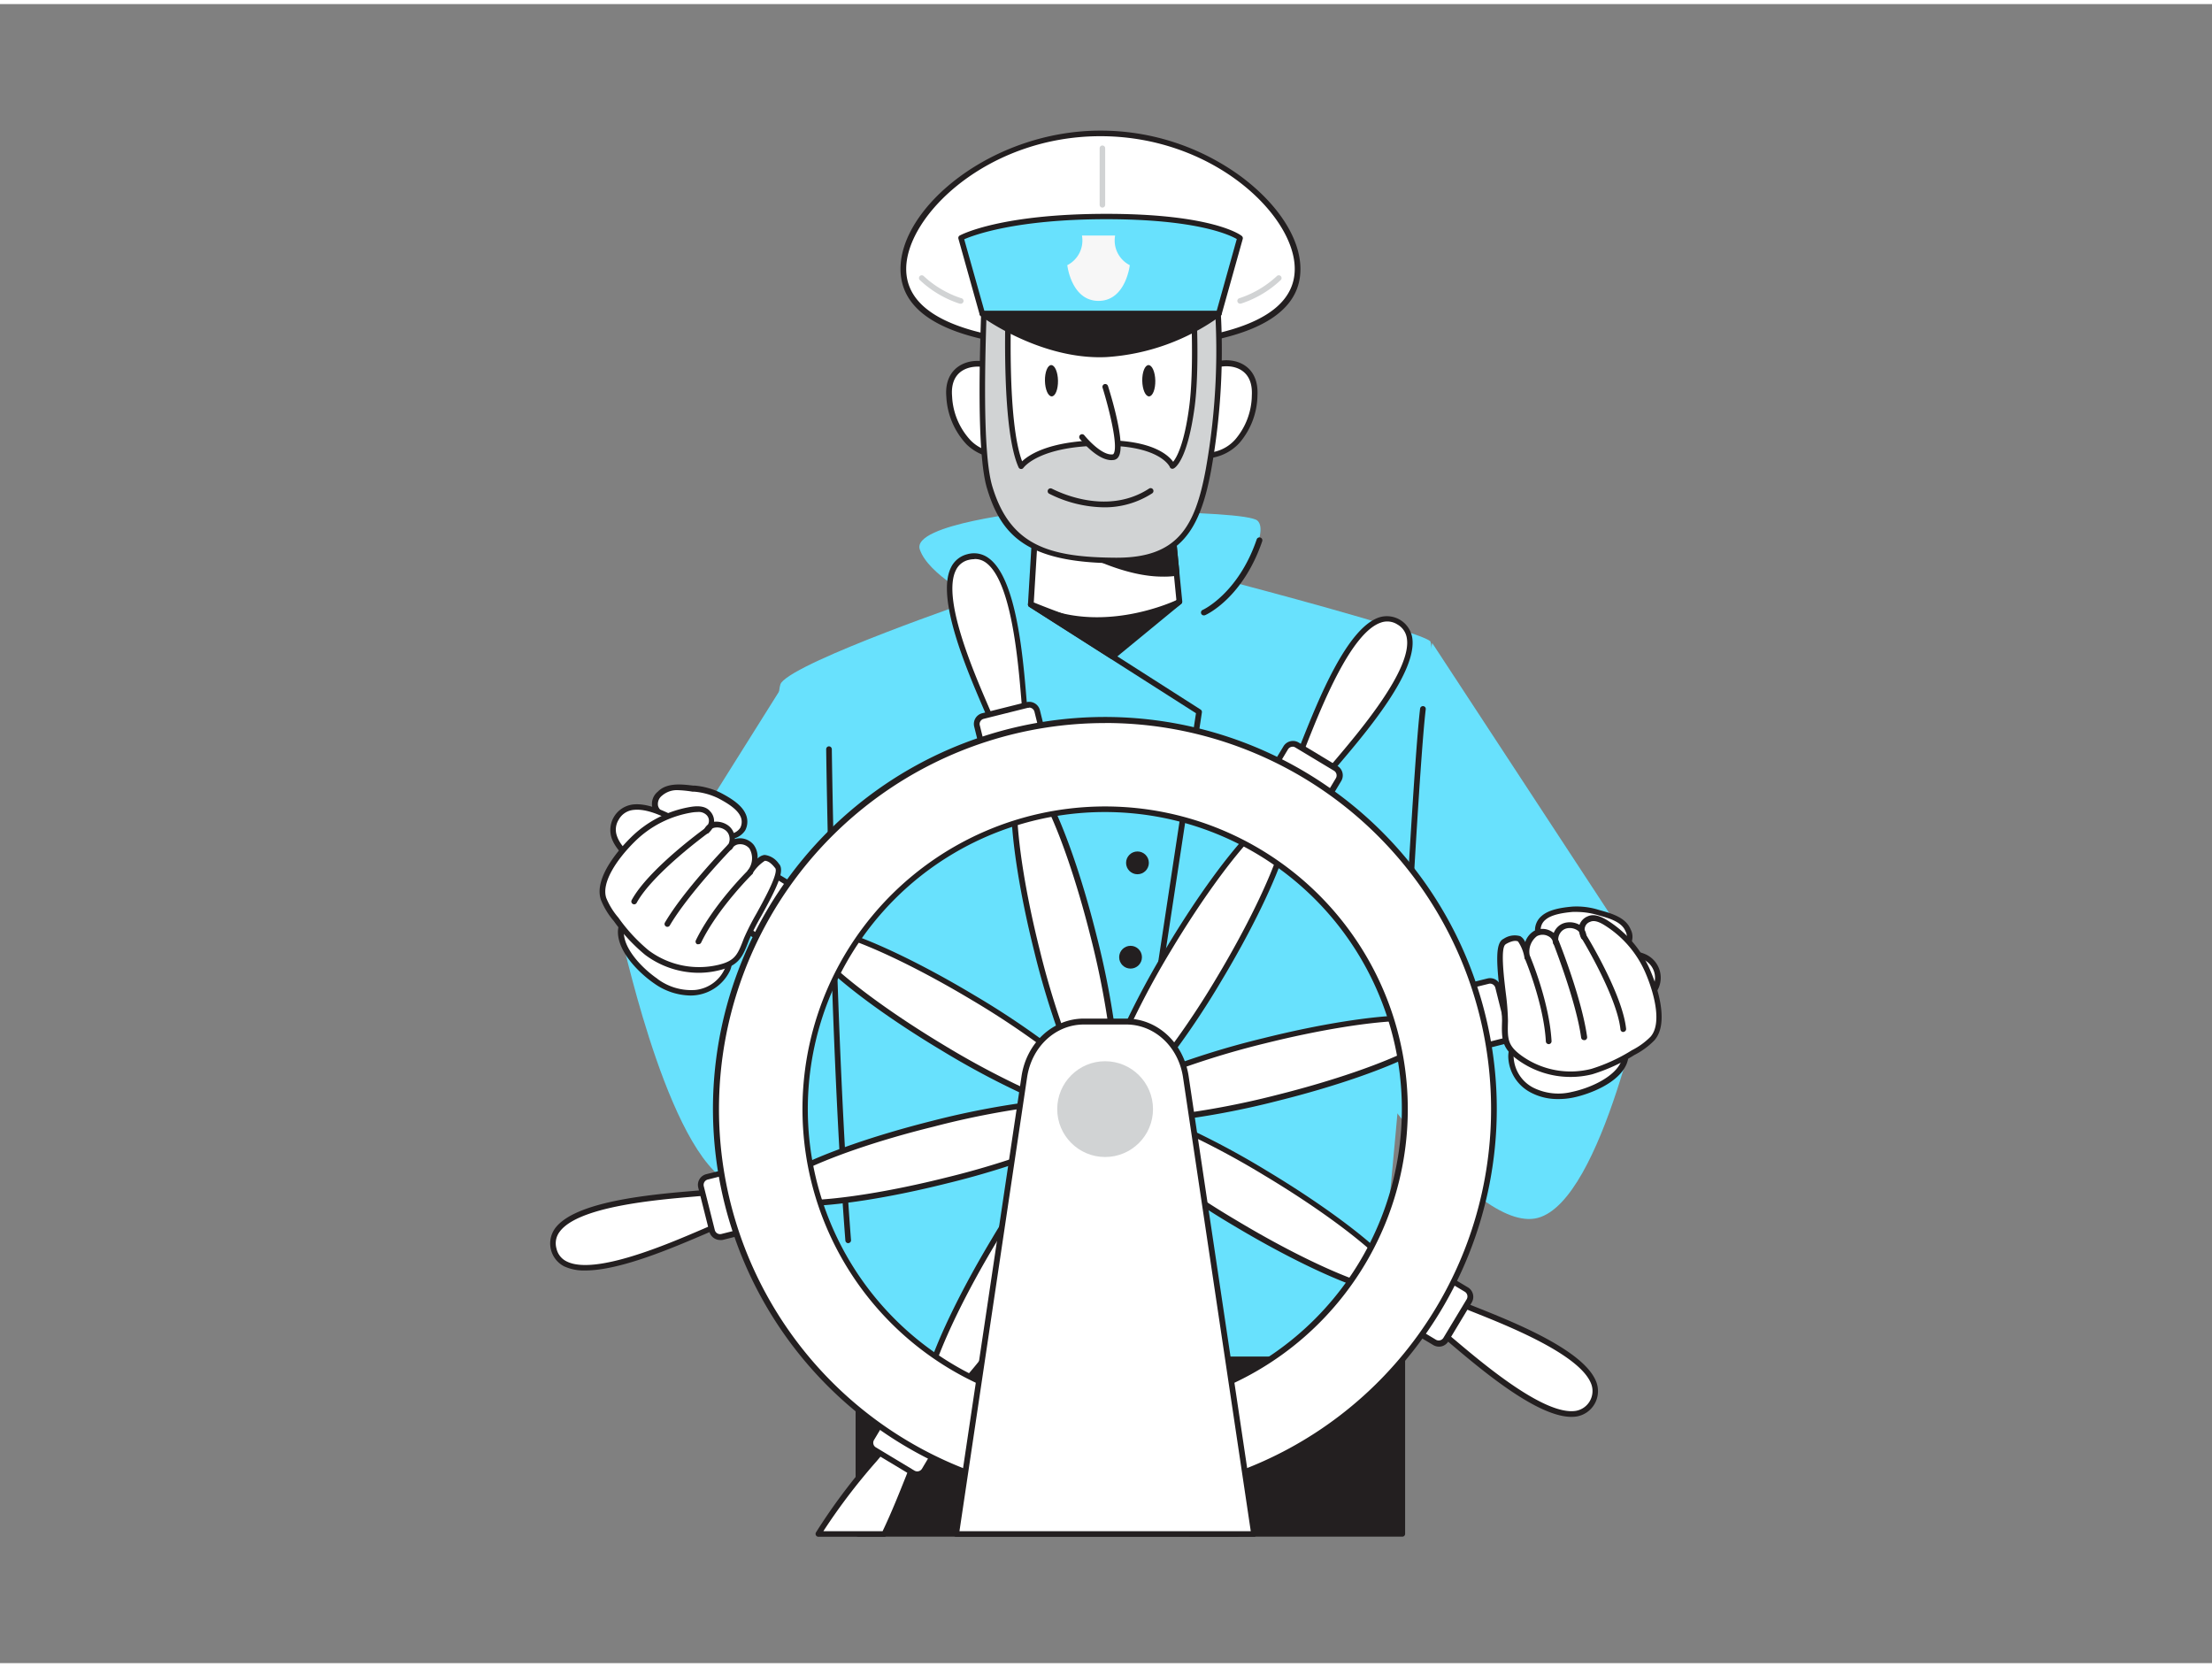 <svg xmlns="http://www.w3.org/2000/svg" viewBox="0 0 400 300" width="406" height="306" class="illustration styles_illustrationTablet__1DWOa"><rect x="0" y="0" width="400" height="300" fill="#808080" stroke="none"/><g id="_345_sailor_flatline" data-name="#345_sailor_flatline"><rect x="155.22" y="238.31" width="98.37" height="38.32" fill="#231f20"></rect><path d="M253.59,277.13H155.22a.51.51,0,0,1-.5-.5V238.31a.5.5,0,0,1,.5-.5h98.37a.5.5,0,0,1,.5.5v38.32A.5.5,0,0,1,253.59,277.13Zm-97.87-1h97.37V238.81H155.72Z" fill="#231f20"></path><path d="M298.09,175.19c-.45,1.11-8.2,41.13-20,44.3S243,187.55,243,187.55l16-72Z" fill="#68e1fd"></path><path d="M112.54,169.46c.45,1.11,9,41.07,20.77,44.23s20.08-21.24,20.08-21.24l-11.78-69.31Z" fill="#68e1fd"></path><path d="M118.61,176.68a10.79,10.79,0,0,0,7.09,2,7.07,7.07,0,0,0,5.84-4.16,4.82,4.82,0,0,0,.35-2,5.33,5.33,0,0,0-1.14-2.89c-2.68-3.59-11.88-8.65-16.13-5.81C108.91,167.67,114.87,174.12,118.61,176.68Z" fill="#fff"></path><path d="M124.81,179.28a11.62,11.62,0,0,1-6.49-2.17h0c-2.46-1.68-6.6-5.55-6.58-9.36a5.16,5.16,0,0,1,2.59-4.34c4.53-3,13.94,2.06,16.83,5.93a6,6,0,0,1,1.25,3.18,5.21,5.21,0,0,1-.39,2.23,7.91,7.91,0,0,1-7.21,4.53Zm-5.91-3a10.23,10.23,0,0,0,6.75,2,6.58,6.58,0,0,0,5.41-3.83,4.39,4.39,0,0,0,.32-1.81,4.91,4.91,0,0,0-1-2.61c-2.55-3.42-11.49-8.32-15.42-5.69a4.19,4.19,0,0,0-2.14,3.49C112.75,170.7,115.94,174.23,118.9,176.26Z" fill="#231f20"></path><path d="M125.53,141.87a13.06,13.06,0,0,1,4.48,1.24c1.44.75,3.51,1.94,4.24,3.44a2.86,2.86,0,0,1,0,2.64,3,3,0,0,1-2.29,1.34,8,8,0,0,1-2.71-.29c-2.17-.51-14.23-3.09-10-7.47C120.81,141.2,123.58,141.64,125.53,141.87Z" fill="#fff"></path><path d="M131.42,151.07a10.12,10.12,0,0,1-2.28-.33l-.26-.06c-6.73-1.55-10.3-3.32-10.92-5.42a2.85,2.85,0,0,1,1-2.85c1.62-1.67,4.36-1.33,6.37-1.09l.31,0a13.19,13.19,0,0,1,4.65,1.29c1.67.87,3.69,2.07,4.47,3.68a3.37,3.37,0,0,1,0,3.12A3.52,3.52,0,0,1,132,151,6.08,6.08,0,0,1,131.42,151.07Zm-8.72-8.92a4.11,4.11,0,0,0-3,1A1.88,1.88,0,0,0,119,145c.34,1.16,2.38,2.92,10.16,4.71l.26.06a7.6,7.6,0,0,0,2.54.27,2.47,2.47,0,0,0,1.9-1.08,2.33,2.33,0,0,0,0-2.15c-.65-1.35-2.6-2.48-4-3.21a12.19,12.19,0,0,0-4.3-1.18h0l-.32,0A19.43,19.43,0,0,0,122.7,142.15Z" fill="#231f20"></path><path d="M187.05,91.71S164.77,94,166.33,98.62s10.32,9,10.32,9-32.3,11.05-35.39,15.11,8.49,121.83,8.49,121.83H248.6s12.35-127.48,10-129.38S223.9,104.8,223.9,104.8s5.83-9.26,3.49-11.39S187.05,91.71,187.05,91.71Z" fill="#68e1fd"></path><path d="M201.59,228.87h-.07a.52.52,0,0,1-.44-.59l15.19-100.05L186.12,109a.51.51,0,0,1-.15-.71.52.52,0,0,1,.71-.16l30.43,19.44a.52.52,0,0,1,.23.52L202.1,228.43A.52.52,0,0,1,201.59,228.87Z" fill="#231f20"></path><path d="M254.06,177.48h0a.52.52,0,0,1-.49-.55c0-.41,2.18-41,3.23-49.53a.52.52,0,0,1,.57-.45.5.5,0,0,1,.45.57c-1.05,8.54-3.2,49.06-3.22,49.47A.53.53,0,0,1,254.06,177.48Z" fill="#231f20"></path><path d="M234.66,47.88C234.66,58.54,218.7,62,199,62s-35.65-3.43-35.65-14.09,16-24.51,35.65-24.51S234.66,37.22,234.66,47.88Z" fill="#fff"></path><path d="M199,62.49c-24,0-36.16-4.91-36.16-14.61,0-11.26,16.68-25,36.16-25a42.94,42.94,0,0,1,25.51,8.37c6.67,5,10.65,11.18,10.65,16.66C235.18,57.58,223,62.49,199,62.49Zm0-38.6c-20.38,0-35.13,14.33-35.13,24,0,11.22,19.1,13.58,35.13,13.58s35.13-2.36,35.13-13.58C234.15,38.22,219.4,23.89,199,23.89Z" fill="#231f20"></path><path d="M213.92,71.49c1.06-7.48,13.41-9.55,13-.75a13,13,0,0,1-3.15,8.32c-2.08,2.2-5.48,3.29-8.27,2.1" fill="#fff"></path><path d="M217.92,82.16a6.85,6.85,0,0,1-2.66-.52A.53.53,0,0,1,215,81a.51.51,0,0,1,.67-.27,7.12,7.12,0,0,0,7.7-2,12.49,12.49,0,0,0,3-8c.22-4.34-2.73-5.09-4-5.21-3.3-.32-7.36,2.09-7.92,6a.51.51,0,0,1-1-.14c.64-4.54,5.26-7.31,9-6.94,2.53.24,5.16,2,4.94,6.29a13.53,13.53,0,0,1-3.28,8.65A8.67,8.67,0,0,1,217.92,82.16Z" fill="#231f20"></path><path d="M184.62,71.27c-1.33-7.44-13.75-9-13-.26a13,13,0,0,0,3.45,8.19c2.16,2.12,5.6,3.08,8.34,1.79" fill="#fff"></path><path d="M180.74,82.09a8.68,8.68,0,0,1-6-2.52,13.56,13.56,0,0,1-3.61-8.52c-.38-4.25,2.19-6.13,4.71-6.47,3.74-.5,8.48,2.09,9.29,6.6a.51.51,0,1,1-1,.18c-.71-3.94-4.86-6.19-8.15-5.75-1.27.17-4.19,1-3.81,5.35a12.52,12.52,0,0,0,3.3,7.88,7.11,7.11,0,0,0,7.76,1.69.51.51,0,1,1,.44.93A6.76,6.76,0,0,1,180.74,82.09Z" fill="#231f20"></path><path d="M186.4,108.53S197.31,113,200.08,113c7.14,0,13.19-5,13.19-5l-.51-5.21-1.19-12.1L210.46,79.4,186.4,78.34l1.17,10.76-.17,3Z" fill="#fff"></path><path d="M200.08,113.52c-2.84,0-13.42-4.32-13.87-4.51a.5.5,0,0,1-.32-.51l1.16-19.43-1.16-10.68A.47.47,0,0,1,186,78a.53.53,0,0,1,.39-.17l24.06,1.07a.5.5,0,0,1,.49.46L213.79,108a.55.55,0,0,1-.19.45C213.35,108.64,207.32,113.52,200.08,113.52Zm-13.14-5.32c3.84,1.56,11.09,4.29,13.14,4.29,6.14,0,11.53-3.84,12.65-4.69L210,79.9l-23-1L188.08,89l-.16,3.1Z" fill="#231f20"></path><path d="M187.4,92.11a20,20,0,0,0,7.45,6.29c4.85,2.57,12.1,5.42,17.91,4.42l-1.19-12.1a54.87,54.87,0,0,1-12.86.32c-3.77-.26-7.66-.56-11.14-1.94Z" fill="#231f20"></path><path d="M210.23,103.53c-5.8,0-12.1-2.83-15.61-4.69A20.11,20.11,0,0,1,187,92.38a.52.52,0,0,1-.08-.3l.17-3a.5.5,0,0,1,.23-.39.48.48,0,0,1,.45,0c3.51,1.39,7.49,1.67,11,1.9a53.3,53.3,0,0,0,12.76-.32.52.52,0,0,1,.38.1.48.48,0,0,1,.19.35l1.18,12.11a.48.48,0,0,1-.41.53A15.07,15.07,0,0,1,210.23,103.53ZM187.91,92a19.22,19.22,0,0,0,7.18,6c3.84,2,11.09,5.26,17.13,4.44l-1.09-11.11a55.67,55.67,0,0,1-12.46.25A39.35,39.35,0,0,1,188,89.8Z" fill="#231f20"></path><path d="M181,51,181.49,77a17.11,17.11,0,0,0,17.42,16.78l2,0a17.1,17.1,0,0,0,16.78-17.42L217.21,51Z" fill="#fff"></path><path d="M198.59,94.33A17.64,17.64,0,0,1,181,77L180.49,51a.51.51,0,0,1,.52-.52h36.2a.51.51,0,0,1,.52.5l.47,25.38a17.64,17.64,0,0,1-17.28,18l-2,0ZM181.53,51.49,182,77A16.6,16.6,0,0,0,198.9,93.29l2,0a16.61,16.61,0,0,0,16.27-16.9l-.46-24.87Z" fill="#231f20"></path><ellipse cx="190.14" cy="68.12" rx="1.18" ry="2.83" transform="translate(-1.24 3.55) rotate(-1.07)" fill="#231f20"></ellipse><ellipse cx="207.73" cy="68.12" rx="1.18" ry="2.83" transform="translate(-1.23 3.88) rotate(-1.07)" fill="#231f20"></ellipse><path d="M215.6,51c.26,4.17.82,15.11-.12,22C214.16,82.57,212,83.55,212,83.55s-1.51-4.15-12.24-4.18c-12.44,0-15.11,4.23-15.11,4.23-3.08-6.66-2.44-26.67-2.17-32.63h-4.38c-.18,6.77-1.28,29.28.89,36.45,2.51,8.3,7,13.09,22.75,13.19,11.24.07,14.77-5.54,16.78-16.34A123.12,123.12,0,0,0,219.85,51Z" fill="#d1d3d4"></path><path d="M201.92,101.11h-.21c-16-.11-20.66-5-23.23-13.55-1.92-6.36-1.31-24.64-1-33.43,0-1.26.08-2.33.1-3.17a.5.5,0,0,1,.5-.48h4.38a.48.48,0,0,1,.36.15A.55.55,0,0,1,183,51c-.26,5.74-.86,24.5,1.83,31.68,1.31-1.25,5.18-3.81,14.8-3.81h.15c8.58,0,11.48,2.67,12.36,3.9.62-.76,2-3.14,2.9-9.91s.39-17.54.11-21.86a.48.48,0,0,1,.14-.37.48.48,0,0,1,.36-.15h4.25a.5.5,0,0,1,.49.44A122.73,122.73,0,0,1,219,84.37C217,95,213.57,101.11,201.92,101.11ZM178.55,51.47c0,.76-.05,1.67-.09,2.7-.29,8.73-.9,26.9,1,33.1,3.24,10.7,10.33,12.76,22.29,12.84h.21c11,0,14.15-5.61,16.07-15.93a121.72,121.72,0,0,0,1.4-32.71h-3.27c.28,4.65.75,14.93-.15,21.52-1.33,9.65-3.55,10.9-3.8,11a.51.51,0,0,1-.4,0,.46.46,0,0,1-.27-.29s-1.63-3.82-11.78-3.85h-.15c-11.8,0-14.51,4-14.54,4a.48.48,0,0,1-.45.22.5.5,0,0,1-.42-.28c-3-6.58-2.52-25.78-2.24-32.34Z" fill="#231f20"></path><path d="M199.84,69.22s3.93,12.36,1.46,12.71-5.64-3.64-5.64-3.64" fill="#fff"></path><path d="M201,82.47c-2.65,0-5.6-3.7-5.73-3.86a.51.51,0,0,1,.08-.72.52.52,0,0,1,.73.08c.82,1,3.35,3.71,5.15,3.45,0,0,.08,0,.15-.12.86-1.36-.79-8-2-11.93a.52.52,0,0,1,.33-.65.53.53,0,0,1,.65.34c.56,1.76,3.27,10.62,1.91,12.79a1.2,1.2,0,0,1-.87.59Z" fill="#231f20"></path><path d="M199.67,91a22.64,22.64,0,0,1-10-2.49.52.52,0,0,1,.51-.9c.1,0,9.49,5.28,17.61,0a.51.51,0,1,1,.56.86A15.79,15.79,0,0,1,199.67,91Z" fill="#231f20"></path><path d="M173.79,42.29s7.06-3.87,26.29-3.87,24.17,3.87,24.17,3.87L220.41,56H177.63Z" fill="#68e1fd"></path><path d="M220.41,56.49H177.63a.5.5,0,0,1-.48-.36l-3.84-13.71a.5.5,0,0,1,.24-.57c.29-.16,7.39-3.92,26.53-3.92s24.27,3.8,24.47,4a.52.52,0,0,1,.18.53l-3.84,13.71A.5.5,0,0,1,220.41,56.49Zm-42.4-1h42l3.64-13c-1.26-.74-7.21-3.59-23.59-3.59s-24.05,2.9-25.7,3.63Z" fill="#231f20"></path><path d="M177.63,56s10.56,7.92,22.45,7.34A38.53,38.53,0,0,0,220.41,56Z" fill="#231f20"></path><path d="M198.84,63.86c-11.42,0-21.41-7.39-21.51-7.47a.5.5,0,0,1-.17-.56.51.51,0,0,1,.47-.34h42.78a.51.51,0,0,1,.47.34.5.5,0,0,1-.16.55,39.39,39.39,0,0,1-20.62,7.45Q199.47,63.86,198.84,63.86Zm-19.59-7.37c3.18,2,11.63,6.78,20.81,6.34a38.56,38.56,0,0,0,18.79-6.34Z" fill="#231f20"></path><path d="M204.3,47.21a5,5,0,0,1-2.65-5.36h-6A5,5,0,0,1,193,47.21s.72,6.46,5.65,6.46S204.3,47.21,204.3,47.21Z" fill="#f7f7f7"></path><path d="M199.35,36.8a.5.5,0,0,1-.5-.5V26.07a.5.5,0,1,1,1,0V36.3A.5.5,0,0,1,199.35,36.8Z" fill="#d1d3d4"></path><path d="M224.25,54.17a.5.5,0,0,1-.48-.37.49.49,0,0,1,.34-.61,18.33,18.33,0,0,0,6.78-4,.5.5,0,0,1,.71,0,.5.5,0,0,1,0,.71,19,19,0,0,1-7.19,4.26Z" fill="#d1d3d4"></path><path d="M173.67,54.17l-.14,0a19.09,19.09,0,0,1-7.19-4.26.5.5,0,0,1,.69-.73,18.42,18.42,0,0,0,6.77,4,.5.5,0,0,1-.13,1Z" fill="#d1d3d4"></path><path d="M186.4,108.53,201.18,118l12.09-10S199.05,115.13,186.4,108.53Z" fill="#231f20"></path><path d="M201.18,118.48a.56.56,0,0,1-.27-.08L186.13,109a.5.5,0,0,1,.5-.86c12.27,6.4,26.28-.43,26.42-.5a.49.49,0,0,1,.64.17.51.51,0,0,1-.1.66l-12.09,9.94A.49.49,0,0,1,201.18,118.48ZM191,110.85l10.19,6.51,9.34-7.67C206.39,111.1,198.72,113,191,110.85Z" fill="#231f20"></path><path d="M153.39,224.06a.52.52,0,0,1-.52-.48c-2.77-35.59-3.47-88.31-3.47-88.84a.51.51,0,0,1,.5-.52h0a.53.53,0,0,1,.52.51c0,.53.7,53.21,3.47,88.77a.51.51,0,0,1-.47.55Z" fill="#231f20"></path><path d="M183.35,145c0,5.86,1.45,15.48,4.12,26.13A148.59,148.59,0,0,0,194,191.4l7.62-1.91a148.2,148.2,0,0,0-3.84-21c-2.67-10.66-5.93-19.82-8.68-25Z" fill="#fff"></path><path d="M194,191.92a.51.51,0,0,1-.47-.32A148.61,148.61,0,0,1,187,171.22c-2.58-10.31-4.13-20.13-4.14-26.26a.51.51,0,0,1,.39-.5l5.72-1.44a.52.52,0,0,1,.58.26c2.88,5.41,6.15,14.8,8.73,25.11a150.68,150.68,0,0,1,3.86,21.06.53.53,0,0,1-.39.55l-7.62,1.9Zm-10.1-46.56c.07,6.08,1.59,15.6,4.1,25.6a149.68,149.68,0,0,0,6.31,19.83L201,189.1a152,152,0,0,0-3.79-20.46c-2.51-10-5.65-19.13-8.45-24.52Z" fill="#231f20"></path><path d="M185.55,129.42c-.76-3.34-1-31.81-10.43-29.45s3.78,27.59,4.69,30.89Z" fill="#fff"></path><path d="M179.81,131.38a.51.51,0,0,1-.5-.38c-.16-.57-.75-1.94-1.49-3.66-3-7-8.58-19.93-5.86-25.45a4.47,4.47,0,0,1,3-2.42,4.41,4.41,0,0,1,3.81.71c5,3.58,6.2,17.64,6.83,25.2.16,1.87.29,3.35.42,3.93a.51.51,0,0,1-.38.61l-5.74,1.44Zm-3.61-31a4.07,4.07,0,0,0-1,.12,3.4,3.4,0,0,0-2.35,1.88c-2.52,5.09,3.15,18.25,5.88,24.58.63,1.45,1.11,2.59,1.38,3.31L185,129c-.11-.76-.21-2-.34-3.57-.58-6.87-1.79-21.15-6.41-24.45A3.34,3.34,0,0,0,176.2,100.35Z" fill="#231f20"></path><rect x="176.81" y="127.66" width="11.18" height="5.1" rx="1.49" transform="translate(-26.18 48.23) rotate(-14.06)" fill="#fff"></rect><path d="M178.68,134.25a2,2,0,0,1-2-1.52l-.51-2.06a2,2,0,0,1,1.45-2.44l8-2a2,2,0,0,1,2.43,1.46l.51,2.06a2,2,0,0,1-1.45,2.43l-8,2A2,2,0,0,1,178.68,134.25Zm7.43-7-.23,0-8,2a.94.94,0,0,0-.59.44.9.9,0,0,0-.11.73l.51,2.07a1,1,0,0,0,1.18.7l8-2h0a.94.94,0,0,0,.59-.44.92.92,0,0,0,.11-.74l-.51-2.06A1,1,0,0,0,186.11,127.21Z" fill="#231f20"></path><path d="M211.16,256c-2.76-5.18-6-14.34-8.69-25a148.31,148.31,0,0,1-3.84-21l7.62-1.91a149.05,149.05,0,0,1,6.5,20.31c2.67,10.66,4.12,20.27,4.12,26.14Z" fill="#fff"></path><path d="M211.16,256.48a.53.53,0,0,1-.46-.28c-2.88-5.41-6.15-14.79-8.73-25.11A149.21,149.21,0,0,1,198.12,210a.51.51,0,0,1,.38-.55l7.62-1.91a.52.52,0,0,1,.6.3,148.34,148.34,0,0,1,6.53,20.39c2.59,10.31,4.13,20.13,4.14,26.26a.52.52,0,0,1-.39.5l-5.72,1.43Zm-12-46.1A149.71,149.71,0,0,0,203,230.84c2.51,10,5.65,19.13,8.45,24.52l4.94-1.24c-.08-6.07-1.6-15.59-4.11-25.6a149.68,149.68,0,0,0-6.31-19.83Z" fill="#231f20"></path><path d="M223.74,276.63c-1.59-3.88-3-7-3.32-8l-5.74,1.44c.19.86.35,3.36.64,6.57Z" fill="#fff"></path><path d="M223.74,277.15h-8.42a.52.52,0,0,1-.51-.47c-.08-.92-.15-1.77-.22-2.55-.16-1.89-.29-3.38-.42-4a.52.52,0,0,1,.38-.61l5.74-1.44a.53.53,0,0,1,.63.37c.15.57.74,1.94,1.49,3.67.53,1.24,1.16,2.69,1.81,4.27a.57.57,0,0,1-.05.49A.54.54,0,0,1,223.74,277.15Zm-7.94-1H223c-.54-1.3-1.06-2.5-1.51-3.54-.63-1.46-1.12-2.6-1.38-3.33l-4.81,1.2c.11.77.21,2,.35,3.61C215.67,274.69,215.73,275.38,215.8,276.11Z" fill="#231f20"></path><rect x="211.68" y="266.86" width="11.18" height="5.1" rx="1.49" transform="translate(-58.96 60.87) rotate(-14.06)" fill="#fff"></rect><path d="M213.55,273.44a2,2,0,0,1-2-1.51l-.51-2.07a2,2,0,0,1,1.45-2.43l8-2a2,2,0,0,1,2.43,1.46l.52,2.06a2,2,0,0,1-1.46,2.43l-8,2A2,2,0,0,1,213.55,273.44Zm7.44-7-.24,0h0l-8,2a1,1,0,0,0-.59.45.9.9,0,0,0-.11.73l.51,2.07a1,1,0,0,0,1.18.7l8-2a1,1,0,0,0,.6-.44,1,1,0,0,0,.11-.74l-.52-2.06A1,1,0,0,0,221,266.41Zm-.37-.47h0Z" fill="#231f20"></path><path d="M227,149.37c-4.14,4.15-9.91,12-15.56,21.39a148.72,148.72,0,0,0-9.76,19l6.73,4a147.28,147.28,0,0,0,12.12-17.55c5.65-9.42,9.82-18.2,11.53-23.81Z" fill="#fff"></path><path d="M208.37,194.28a.59.59,0,0,1-.26-.07l-6.74-4a.51.51,0,0,1-.21-.64,148.13,148.13,0,0,1,9.8-19c5.46-9.12,11.31-17.15,15.64-21.49a.51.51,0,0,1,.63-.08l5.06,3a.51.51,0,0,1,.22.59c-1.78,5.86-6.11,14.81-11.58,23.93a148.36,148.36,0,0,1-12.16,17.61A.53.53,0,0,1,208.37,194.28Zm-6.09-4.77,6,3.58A151.24,151.24,0,0,0,220.05,176c5.3-8.86,9.53-17.52,11.36-23.32L227.05,150c-4.25,4.35-9.9,12.16-15.21,21A150.77,150.77,0,0,0,202.28,189.51Z" fill="#231f20"></path><path d="M239.5,139.94c1.83-2.9,21.78-23.21,13.45-28.2s-16.83,22.18-18.52,25.16Z" fill="#fff"></path><path d="M239.5,140.46a.5.5,0,0,1-.26-.08l-5.08-3a.51.51,0,0,1-.18-.7c.29-.51.84-1.89,1.53-3.64,2.81-7,8-20.16,13.86-22.13a4.65,4.65,0,0,1,6,3.62c1,6.08-8.09,16.86-13,22.65-1.21,1.44-2.17,2.58-2.48,3.07A.52.52,0,0,1,239.5,140.46Zm-4.4-3.76,4.26,2.55c.46-.62,1.25-1.56,2.28-2.77,4.44-5.26,13.69-16.22,12.76-21.82a3.42,3.42,0,0,0-1.71-2.48,3.38,3.38,0,0,0-3-.33c-5.38,1.82-10.68,15.13-13.23,21.53C235.89,134.86,235.43,136,235.1,136.7Z" fill="#231f20"></path><rect x="231.13" y="135.72" width="11.18" height="5.1" rx="1.49" transform="translate(104.76 -102.02) rotate(30.94)" fill="#fff"></rect><path d="M239.68,143.29a2,2,0,0,1-1-.28l-7-4.22a2,2,0,0,1-.91-1.23,2,2,0,0,1,.22-1.52l1.1-1.82a2,2,0,0,1,2.75-.69l7,4.22a2,2,0,0,1,.69,2.75l-1.09,1.82A2,2,0,0,1,239.68,143.29Zm-5.93-9a1,1,0,0,0-.84.47l-1.09,1.82a1,1,0,0,0-.11.74,1,1,0,0,0,.44.6l7,4.21h0a1,1,0,0,0,1.33-.33l1.09-1.82a1,1,0,0,0-.33-1.34l-7-4.21A.93.93,0,0,0,233.75,134.28Z" fill="#231f20"></path><path d="M168.14,247.52c1.71-5.61,5.88-14.39,11.53-23.81a148.53,148.53,0,0,1,12.11-17.55l6.74,4a148.72,148.72,0,0,1-9.76,19c-5.65,9.42-11.43,17.24-15.57,21.39Z" fill="#fff"></path><path d="M173.19,251.07a.59.59,0,0,1-.26-.07l-5.06-3a.51.51,0,0,1-.23-.59c1.79-5.86,6.12-14.8,11.58-23.92a149.72,149.72,0,0,1,12.17-17.62.51.51,0,0,1,.66-.11l6.74,4a.5.5,0,0,1,.21.63,148.13,148.13,0,0,1-9.8,19c-5.47,9.12-11.31,17.16-15.64,21.5A.51.51,0,0,1,173.19,251.07Zm-4.44-3.78,4.36,2.61c4.24-4.34,9.9-12.15,15.2-21a150.24,150.24,0,0,0,9.57-18.48l-6-3.58A149.26,149.26,0,0,0,180.11,224C174.8,232.83,170.58,241.5,168.75,247.29Z" fill="#231f20"></path><path d="M159.93,276.63c2.89-6,5-12.26,5.8-13.6l-5.07-3c-1.08,1.72-8.5,9.53-12.66,16.65Z" fill="#fff"></path><path d="M159.93,277.15H148a.51.51,0,0,1-.45-.26.53.53,0,0,1,0-.52,105.33,105.33,0,0,1,10.18-13.59c1.22-1.44,2.17-2.57,2.49-3.07a.52.52,0,0,1,.7-.17l5.08,3a.52.52,0,0,1,.18.7c-.29.51-.84,1.89-1.54,3.64-1.06,2.68-2.52,6.34-4.25,9.93A.53.53,0,0,1,159.93,277.15Zm-11-1H159.6c1.65-3.46,3.05-7,4.08-9.57.59-1.47,1-2.62,1.37-3.32l-4.25-2.55c-.46.62-1.26,1.57-2.28,2.78A109.29,109.29,0,0,0,148.91,276.11Z" fill="#231f20"></path><rect x="157.36" y="258.8" width="11.18" height="5.1" rx="1.49" transform="translate(157.54 -46.59) rotate(30.94)" fill="#fff"></rect><path d="M165.91,266.38a1.91,1.91,0,0,1-1-.29l-7-4.21a2,2,0,0,1-.91-1.23,2,2,0,0,1,.22-1.52l1.1-1.82a2,2,0,0,1,2.74-.69l7,4.21h0a2,2,0,0,1,.91,1.23,2,2,0,0,1-.22,1.52l-1.1,1.83A2,2,0,0,1,165.91,266.38Zm-5.93-9-.24,0a1,1,0,0,0-.6.45l-1.09,1.82a1,1,0,0,0-.11.74.94.94,0,0,0,.44.59l7,4.22a1,1,0,0,0,1.33-.33l1.09-1.83a1,1,0,0,0,.11-.74.94.94,0,0,0-.44-.59l-7-4.22A1,1,0,0,0,160,257.36Z" fill="#231f20"></path><path d="M254.69,183.33c-5.87,0-15.48,1.45-26.14,4.12A147.55,147.55,0,0,0,208.24,194l1.91,7.62a150.22,150.22,0,0,0,21-3.85c10.65-2.67,19.81-5.92,25-8.68Z" fill="#fff"></path><path d="M210.15,202.09a.51.51,0,0,1-.5-.39l-1.91-7.62a.52.52,0,0,1,.3-.6A149.72,149.72,0,0,1,228.43,187c10.31-2.58,20.13-4.13,26.25-4.14h0a.53.53,0,0,1,.5.4l1.43,5.71a.51.51,0,0,1-.26.58c-5.41,2.89-14.79,6.15-25.11,8.73a149.37,149.37,0,0,1-21.05,3.86Zm-1.3-7.83,1.69,6.76A149.87,149.87,0,0,0,231,197.23c10-2.51,19.13-5.65,24.52-8.45l-1.24-4.93c-6.07.07-15.59,1.6-25.6,4.1A151.17,151.17,0,0,0,208.85,194.26Z" fill="#231f20"></path><path d="M270.22,185.53c3.34-.76,31.81-1,29.45-10.43s-27.58,3.78-30.89,4.69Z" fill="#fff"></path><path d="M270.22,186a.51.51,0,0,1-.5-.39l-1.44-5.74a.51.51,0,0,1,.37-.62c.56-.16,1.93-.74,3.66-1.49,7-3,19.92-8.58,25.44-5.85a4.65,4.65,0,0,1,1.71,6.84c-3.58,5-17.64,6.19-25.2,6.83-1.87.16-3.35.28-3.93.41Zm-.82-5.91,1.2,4.81c.77-.11,2-.22,3.57-.35,6.87-.58,21.15-1.78,24.45-6.4a3.62,3.62,0,0,0-1.33-5.32c-5.09-2.52-18.25,3.15-24.58,5.88C271.26,179.38,270.12,179.87,269.4,180.13Z" fill="#231f20"></path><rect x="263.84" y="179.83" width="11.18" height="5.1" rx="1.49" transform="translate(380.87 -123.3) rotate(75.94)" fill="#fff"></rect><path d="M269.39,188.62a2,2,0,0,1-1.94-1.52h0l-2-7.95a2,2,0,0,1,1.46-2.44l2.06-.51a2,2,0,0,1,2.43,1.45l2,8a2,2,0,0,1-1.46,2.43l-2.06.52A2,2,0,0,1,269.39,188.62Zm-.94-1.77a1,1,0,0,0,1.18.71l2.06-.52a1,1,0,0,0,.71-1.18l-2-8a1,1,0,0,0-.45-.59.94.94,0,0,0-.73-.11l-2.06.51a1,1,0,0,0-.71,1.18Z" fill="#231f20"></path><path d="M143.68,211.14c5.18-2.76,14.34-6,25-8.69a148.56,148.56,0,0,1,21-3.84l1.91,7.62a147.22,147.22,0,0,1-20.31,6.5c-10.66,2.67-20.27,4.12-26.13,4.13Z" fill="#fff"></path><path d="M145.12,217.37a.51.51,0,0,1-.5-.39l-1.44-5.72a.52.52,0,0,1,.26-.58c5.41-2.88,14.8-6.14,25.11-8.73a149.21,149.21,0,0,1,21-3.85.49.49,0,0,1,.55.39l1.91,7.62a.52.52,0,0,1-.3.6,149.81,149.81,0,0,1-20.39,6.52c-10.31,2.59-20.12,4.13-26.25,4.14Zm-.84-6,1.24,4.93c6.07-.08,15.59-1.6,25.6-4.11a149.77,149.77,0,0,0,19.83-6.3l-1.69-6.76A150,150,0,0,0,168.8,203C158.79,205.46,149.67,208.61,144.28,211.41Z" fill="#231f20"></path><path d="M131,220.4c-3.3.9-28.53,14.1-30.89,4.69s26.11-9.67,29.45-10.43Z" fill="#fff"></path><path d="M105.84,229a8.61,8.61,0,0,1-3.79-.73,4.66,4.66,0,0,1-1.71-6.84c3.58-5,17.64-6.19,25.2-6.83,1.87-.16,3.35-.28,3.93-.41a.49.49,0,0,1,.61.37l1.44,5.74a.52.52,0,0,1-.36.63c-.57.15-1.94.74-3.66,1.48C121.83,224.82,112.21,229,105.84,229Zm23.36-13.72c-.76.11-2,.21-3.57.35-6.87.58-21.15,1.78-24.45,6.4a3.43,3.43,0,0,0-.55,3,3.38,3.38,0,0,0,1.88,2.35c5.09,2.52,18.25-3.15,24.58-5.87,1.45-.63,2.59-1.12,3.31-1.38Z" fill="#231f20"></path><rect x="124.64" y="214.7" width="11.18" height="5.1" rx="1.49" transform="translate(309.32 38.13) rotate(75.94)" fill="#fff"></rect><path d="M130.19,223.49a2,2,0,0,1-1-.29,2,2,0,0,1-.92-1.23l-2-7.95a2,2,0,0,1,1.46-2.44l2.06-.51a2,2,0,0,1,2.43,1.45l2,8h0a2,2,0,0,1-1.45,2.43l-2.07.52A2,2,0,0,1,130.19,223.49Zm.08-11.45-.24,0-2.06.52a1,1,0,0,0-.71,1.18l2,7.95a1,1,0,0,0,.45.6,1,1,0,0,0,.73.11l2.07-.52a1,1,0,0,0,.7-1.18l-2-7.95A1,1,0,0,0,130.27,212Z" fill="#231f20"></path><path d="M250.27,227c-4.15-4.15-12-9.92-21.39-15.57a148.72,148.72,0,0,0-19-9.76l-4,6.73a148.11,148.11,0,0,0,17.55,12.12c9.42,5.65,18.2,9.82,23.81,11.53Z" fill="#fff"></path><path d="M247.24,232.52l-.15,0c-5.86-1.79-14.8-6.12-23.92-11.58a148.88,148.88,0,0,1-17.62-12.17.51.51,0,0,1-.11-.66l4-6.74a.5.5,0,0,1,.63-.21,148.84,148.84,0,0,1,19,9.8c9.11,5.47,17.15,11.31,21.49,15.64a.52.52,0,0,1,.08.63l-3,5.06A.53.53,0,0,1,247.24,232.52Zm-40.69-24.28A150.54,150.54,0,0,0,223.7,220c8.85,5.31,17.52,9.53,23.31,11.36l2.61-4.36c-4.34-4.24-12.15-9.9-21-15.2a150.24,150.24,0,0,0-18.48-9.57Z" fill="#231f20"></path><path d="M259.7,239.48c2.9,1.83,23.22,21.78,28.2,13.46s-22.18-16.83-25.15-18.53Z" fill="#fff"></path><path d="M284.17,255.47c-6.2,0-16.18-8.42-21.67-13.06-1.44-1.22-2.57-2.18-3.07-2.49a.52.52,0,0,1-.17-.7l3-5.08a.52.52,0,0,1,.7-.18c.51.29,1.89.84,3.64,1.54,7.05,2.8,20.16,8,22.13,13.85a4.65,4.65,0,0,1-3.62,6.05A6.28,6.28,0,0,1,284.17,255.47Zm-23.78-16.13c.62.46,1.57,1.26,2.78,2.28,5.26,4.44,16.22,13.67,21.81,12.76a3.64,3.64,0,0,0,2.82-4.7C286,244.3,272.66,239,266.26,236.46c-1.47-.59-2.62-1.05-3.32-1.37Z" fill="#231f20"></path><rect x="255.78" y="234.15" width="11.18" height="5.1" rx="1.49" transform="translate(598.77 134.19) rotate(120.94)" fill="#fff"></rect><path d="M260.17,242.77a2,2,0,0,1-1-.29l-1.83-1.09a2,2,0,0,1-.69-2.75l4.22-7a2,2,0,0,1,2.75-.68l1.82,1.09a2,2,0,0,1,.69,2.75l-4.21,7a2,2,0,0,1-1.24.92A2,2,0,0,1,260.17,242.77Zm2.4-11.11a1,1,0,0,0-.24,0,.94.94,0,0,0-.59.44l-4.22,7h0a1,1,0,0,0-.11.73.93.93,0,0,0,.44.6l1.83,1.1a1,1,0,0,0,1.33-.34l4.22-7a1,1,0,0,0-.34-1.34l-1.82-1.09A1,1,0,0,0,262.57,231.66Zm-5.49,7.24h0Z" fill="#231f20"></path><path d="M152.12,168.12c5.61,1.71,14.39,5.88,23.81,11.53a147.28,147.28,0,0,1,17.55,12.12l-4,6.73a148.11,148.11,0,0,1-19-9.76c-9.42-5.65-17.24-11.42-21.39-15.56Z" fill="#fff"></path><path d="M189.45,199a.45.45,0,0,1-.2,0,148.78,148.78,0,0,1-19-9.8c-9.12-5.46-17.15-11.31-21.49-15.64a.52.52,0,0,1-.08-.63l3-5.06a.51.51,0,0,1,.59-.22c5.86,1.78,14.81,6.11,23.93,11.58a148.36,148.36,0,0,1,17.61,12.16.51.51,0,0,1,.12.66l-4,6.74A.52.52,0,0,1,189.45,199Zm-39.71-25.93c4.35,4.25,12.16,9.9,21,15.21a150.77,150.77,0,0,0,18.48,9.56l3.58-6a151.24,151.24,0,0,0-17.14-11.79c-8.86-5.3-17.53-9.53-23.32-11.36Z" fill="#231f20"></path><path d="M136.62,165.71c-3-1.69-30.15-10.2-25.16-18.53s25.3,11.63,28.2,13.46Z" fill="#fff"></path><path d="M136.62,166.23a.48.48,0,0,1-.26-.07c-.51-.29-1.89-.84-3.64-1.54-7-2.8-20.16-8-22.13-13.85a4.65,4.65,0,0,1,3.62-6c6-1,16.86,8.09,22.65,13,1.44,1.22,2.58,2.18,3.07,2.49a.51.51,0,0,1,.17.7l-3,5.08A.52.52,0,0,1,136.62,166.23Zm-21.4-20.55a5.73,5.73,0,0,0-.84.06,3.42,3.42,0,0,0-2.48,1.71,3.38,3.38,0,0,0-.33,3c1.82,5.38,15.13,10.68,21.53,13.23,1.48.58,2.62,1,3.32,1.37l2.55-4.26c-.62-.46-1.56-1.26-2.77-2.28C131.18,154.27,121,145.68,115.22,145.68Z" fill="#231f20"></path><rect x="132.7" y="160.38" width="11.18" height="5.1" rx="1.49" transform="translate(349.13 128.07) rotate(120.94)" fill="#fff"></rect><path d="M137.09,169a2,2,0,0,1-1-.28l-1.82-1.09a2,2,0,0,1-.69-2.75l4.21-7a2,2,0,0,1,2.75-.69l1.83,1.1A2,2,0,0,1,143,161l-4.22,7h0A2,2,0,0,1,137.09,169Zm2.4-11.1a1,1,0,0,0-.84.47l-4.22,7a1,1,0,0,0,.34,1.33l1.82,1.09a1,1,0,0,0,1.34-.33l4.21-7a1,1,0,0,0-.33-1.34L140,158A1,1,0,0,0,139.49,157.89Zm-1.12,9.87h0Z" fill="#231f20"></path><path d="M182.74,131.61A70.31,70.31,0,1,0,268,182.73,70.31,70.31,0,0,0,182.74,131.61ZM213,252.41a54.22,54.22,0,1,1,39.41-65.77A54.23,54.23,0,0,1,213,252.41Z" fill="#fff"></path><path d="M199.84,270.65a70.87,70.87,0,1,1,17.2-2.13A71,71,0,0,1,199.84,270.65Zm0-140.64a69.81,69.81,0,1,0,67.7,52.84A69.76,69.76,0,0,0,199.83,130Zm0,124.54a54.73,54.73,0,1,1,13.3-1.64l-.12-.5.12.5A54.84,54.84,0,0,1,199.83,254.55Zm0-108.45a53.71,53.71,0,1,0,13,105.81h0a53.71,53.71,0,0,0-13-105.81Z" fill="#231f20"></path><path d="M226.77,276.63,214.44,194c-.86-5.77-5.42-10-10.78-10H196c-5.35,0-9.92,4.24-10.78,10L172.9,276.63Z" fill="#fff"></path><path d="M226.77,277.15H172.9a.53.53,0,0,1-.39-.18.54.54,0,0,1-.12-.42l12.33-82.65c.9-6.06,5.65-10.45,11.29-10.45h7.65c5.64,0,10.39,4.39,11.29,10.45l12.34,82.65a.58.58,0,0,1-.12.42A.55.55,0,0,1,226.77,277.15Zm-53.27-1h52.68l-12.25-82.06c-.82-5.55-5.14-9.57-10.27-9.57H196c-5.12,0-9.44,4-10.27,9.57Z" fill="#231f20"></path><circle cx="199.84" cy="199.82" r="8.66" fill="#d1d3d4"></circle><path d="M140.56,155.88c-.24-.28-1.16-1.52-2.27-1.48-.88,0-2.63,2.51-2.63,2.51a4,4,0,0,0,.28-4.52c-1-1.31-3.33-1.38-4,.07a2.54,2.54,0,0,0-.71-3.66c-1.24-.68-2.77-.7-3.47.7,1.13-1,1.25-2.19.33-3.22a3.23,3.23,0,0,0-2.93-.62,19.6,19.6,0,0,0-10.76,5.47c-2.38,2.36-6.42,7.2-5.22,10.69a13.09,13.09,0,0,0,2.26,3.68,31,31,0,0,0,5.57,6A15.82,15.82,0,0,0,130,174.23c3.3-.8,3.83-2.14,5-5.16C136.26,165.84,141.94,157.52,140.56,155.88Z" fill="#fff"></path><path d="M126.42,175.17a16.22,16.22,0,0,1-9.75-3.24,31.54,31.54,0,0,1-5.67-6.11,13.77,13.77,0,0,1-2.33-3.83c-1.42-4.11,3.73-9.63,5.34-11.22a20,20,0,0,1,11-5.62c1.59-.24,2.7,0,3.38.79a2.61,2.61,0,0,1,.74,1.92,3.68,3.68,0,0,1,2.27.49,2.89,2.89,0,0,1,1.41,2,3.36,3.36,0,0,1,.06.63,3,3,0,0,1,.61-.12,3.21,3.21,0,0,1,2.83,1.19,3.74,3.74,0,0,1,.68,2.46,2.18,2.18,0,0,1,1.23-.65h.08a3.62,3.62,0,0,1,2.54,1.59l.07.07c1.07,1.28-.59,4.54-3.25,9.38a44.63,44.63,0,0,0-2.2,4.32c-1.14,3-1.77,4.61-5.35,5.48A15.74,15.74,0,0,1,126.42,175.17Zm-.3-29.07a6.13,6.13,0,0,0-.91.07,19,19,0,0,0-10.48,5.33c-3.09,3.06-6.06,7.34-5.09,10.16a13,13,0,0,0,2.18,3.53,30.76,30.76,0,0,0,5.47,5.92,15.24,15.24,0,0,0,12.63,2.62c3.05-.74,3.48-1.86,4.62-4.84a45.22,45.22,0,0,1,2.27-4.46c1.52-2.76,4.05-7.39,3.36-8.21l-.08-.09c-.25-.31-1-1.22-1.78-1.21a7.13,7.13,0,0,0-2.22,2.28h0a.51.51,0,0,1-.84-.59v0a3.48,3.48,0,0,0,.27-3.91,2.15,2.15,0,0,0-1.89-.77,1.56,1.56,0,0,0-1,.47,3.51,3.51,0,0,1-.27.4.52.52,0,0,1-.87-.55,2.62,2.62,0,0,1,.27-.43,2,2,0,0,0,.14-1.23,1.89,1.89,0,0,0-.9-1.32,2.47,2.47,0,0,0-1.87-.32,1,1,0,0,0-.33.15,4.33,4.33,0,0,1-.67.79.51.51,0,0,1-.66,0,.52.52,0,0,1-.15-.65,2.62,2.62,0,0,1,.71-.89,1.44,1.44,0,0,0-.31-1.75A2,2,0,0,0,126.12,146.1Z" fill="#231f20"></path><path d="M114.68,162.79a.47.47,0,0,1-.25-.07.51.51,0,0,1-.2-.7c3-5.52,12.78-12.64,13.2-12.94a.51.51,0,0,1,.72.11.52.52,0,0,1-.12.72c-.1.08-10,7.29-12.9,12.61A.51.51,0,0,1,114.68,162.79Z" fill="#231f20"></path><path d="M120.69,166.86a.48.48,0,0,1-.26-.07.51.51,0,0,1-.19-.7c3.47-5.92,11-13.66,11.3-14a.53.53,0,0,1,.73,0,.52.52,0,0,1,0,.73c-.08.08-7.74,8-11.15,13.79A.5.5,0,0,1,120.69,166.86Z" fill="#231f20"></path><path d="M126.3,170a.64.64,0,0,1-.23,0,.53.53,0,0,1-.24-.69c3.08-6.38,9.21-12.44,9.47-12.7a.53.53,0,0,1,.73,0,.51.51,0,0,1,0,.73c-.06.06-6.26,6.19-9.26,12.41A.52.52,0,0,1,126.3,170Z" fill="#231f20"></path><path d="M284.39,197.17a10.71,10.71,0,0,1-7.33-.84,7.06,7.06,0,0,1-3.8-6.07,4.75,4.75,0,0,1,.45-2,5.42,5.42,0,0,1,2.16-2.24c3.85-2.29,14.29-3.44,17.12.81C296.81,192.55,288.83,196.23,284.39,197.17Z" fill="#fff"></path><path d="M281.75,198a10.33,10.33,0,0,1-4.94-1.18,7.54,7.54,0,0,1-4.07-6.54,5.43,5.43,0,0,1,.5-2.21,5.93,5.93,0,0,1,2.37-2.46c4.15-2.47,14.79-3.56,17.81,1a5.12,5.12,0,0,1,.74,5c-1.44,3.53-6.75,5.51-9.66,6.12h0A13.08,13.08,0,0,1,281.75,198Zm2.64-.8h0Zm.71-12.67a19.73,19.73,0,0,0-9,2,5,5,0,0,0-2,2,4.28,4.28,0,0,0-.39,1.79,6.57,6.57,0,0,0,3.53,5.61,10.17,10.17,0,0,0,7,.78h0c3.51-.74,7.8-2.78,8.92-5.5a4.2,4.2,0,0,0-.64-4C291.3,185.22,288.29,184.5,285.1,184.5Z" fill="#231f20"></path><path d="M289,164.25a12.88,12.88,0,0,0-4.6-.57c-1.63.14-4,.44-5.24,1.55a2.86,2.86,0,0,0-1,2.43,3,3,0,0,0,1.6,2.12,8.1,8.1,0,0,0,2.62.77c2.19.36,14.32,2.59,12.07-3.08C293.58,165.43,290.85,164.78,289,164.25Z" fill="#fff"></path><path d="M289.37,171.8a42.08,42.08,0,0,1-6.88-.7l-.26,0a8.38,8.38,0,0,1-2.78-.83,3.52,3.52,0,0,1-1.86-2.5,3.35,3.35,0,0,1,1.19-2.88c1.33-1.18,3.65-1.52,5.53-1.69a13.48,13.48,0,0,1,4.79.59l.31.09c1.94.54,4.6,1.27,5.46,3.44a2.82,2.82,0,0,1-.21,3C293.84,171.29,292.09,171.8,289.37,171.8Zm-4.23-7.64c-.25,0-.5,0-.74,0-1.58.14-3.82.44-4.94,1.43a2.33,2.33,0,0,0-.85,2,2.5,2.5,0,0,0,1.34,1.74,7.79,7.79,0,0,0,2.45.71l.26.05c7.88,1.32,10.44.48,11.2-.47a1.88,1.88,0,0,0,.06-2c-.68-1.69-3.05-2.35-4.79-2.83l-.31-.09A13.84,13.84,0,0,0,285.14,164.16Z" fill="#231f20"></path><path d="M272.08,169.55c.33-.17,1.65-1,2.66-.5.8.37,1.47,3.33,1.47,3.33a4,4,0,0,1,1.47-4.29c1.39-.84,3.61,0,3.7,1.61a2.54,2.54,0,0,1,2.05-3.11c1.41-.16,2.83.42,2.95,2-.65-1.39-.32-2.49.92-3.1a3.27,3.27,0,0,1,2.95.55,19.56,19.56,0,0,1,7.84,9.18c1.3,3.09,3.18,9.1.73,11.87a13.54,13.54,0,0,1-3.49,2.54,31.25,31.25,0,0,1-7.46,3.42,15.79,15.79,0,0,1-13.1-2.49c-2.74-2-2.72-3.45-2.63-6.68C272.23,180.39,270.18,170.53,272.08,169.55Z" fill="#fff"></path><path d="M284,194a16.22,16.22,0,0,1-9.54-3.09c-3-2.17-2.93-3.92-2.84-7.1a44.16,44.16,0,0,0-.38-4.84c-.61-5.49-.89-9.14.59-9.91h0l.09-.05a3.59,3.59,0,0,1,3-.46,2.28,2.28,0,0,1,.89,1.07,3.67,3.67,0,0,1,1.57-2,3.17,3.17,0,0,1,3.06,0,2.75,2.75,0,0,1,.52.34,4.25,4.25,0,0,1,.29-.56,2.92,2.92,0,0,1,2.09-1.33,3.63,3.63,0,0,1,2.28.42,2.59,2.59,0,0,1,1.42-1.5c.92-.45,2-.26,3.43.57a20.07,20.07,0,0,1,8.06,9.42c.88,2.09,3.52,9.15.63,12.41a13.8,13.8,0,0,1-3.62,2.65,31.79,31.79,0,0,1-7.58,3.47A15.82,15.82,0,0,1,284,194Zm-11.7-24c-1,.5-.38,5.74,0,8.88a43.75,43.75,0,0,1,.39,5c-.09,3.2-.12,4.39,2.42,6.25a15.19,15.19,0,0,0,12.67,2.41,31.12,31.12,0,0,0,7.32-3.37,13,13,0,0,0,3.36-2.43c2-2.23.87-7.32-.81-11.33a19,19,0,0,0-7.64-8.93c-1.06-.64-1.86-.81-2.45-.53a1.44,1.44,0,0,0-1,1.49,2.7,2.7,0,0,1,.32,1.1.51.51,0,0,1-1,.26,4.07,4.07,0,0,1-.32-1,1.52,1.52,0,0,0-.25-.26,2.48,2.48,0,0,0-1.85-.43,1.91,1.91,0,0,0-1.33.88,2,2,0,0,0-.35,1.19,2.1,2.1,0,0,1,.09.5.53.53,0,0,1-.43.54.51.51,0,0,1-.58-.36,2.46,2.46,0,0,1-.1-.47,1.57,1.57,0,0,0-.79-.84,2.16,2.16,0,0,0-2.05,0,3.51,3.51,0,0,0-1.24,3.72h0a.51.51,0,1,1-1,.23h0a7.2,7.2,0,0,0-1.18-3c-.7-.33-1.77.25-2.11.43Z" fill="#231f20"></path><path d="M293.54,185.88a.52.52,0,0,1-.51-.47c-.64-6-7-16.47-7.09-16.58a.51.51,0,0,1,.17-.71.52.52,0,0,1,.71.17c.26.44,6.58,10.77,7.23,17a.51.51,0,0,1-.46.56Z" fill="#231f20"></path><path d="M286.43,187.34a.52.52,0,0,1-.51-.44c-.92-6.68-5-16.9-5-17a.52.52,0,0,1,1-.38c.17.42,4.15,10.45,5.08,17.24a.52.52,0,0,1-.44.59Z" fill="#231f20"></path><path d="M280.06,188.07a.52.52,0,0,1-.52-.49c-.39-6.89-3.77-14.92-3.81-15a.53.53,0,0,1,.28-.68.51.51,0,0,1,.67.27c.15.34,3.49,8.28,3.89,15.35a.52.52,0,0,1-.49.55Z" fill="#231f20"></path><path d="M217.69,110.54a.51.51,0,0,1-.47-.3.52.52,0,0,1,.26-.69c.06,0,6.45-3,9.77-12.75a.52.52,0,0,1,1,.33c-3.48,10.2-10,13.24-10.33,13.37A.52.52,0,0,1,217.69,110.54Z" fill="#231f20"></path><circle cx="205.69" cy="155.29" r="2.06" fill="#231f20"></circle><circle cx="204.44" cy="172.35" r="2.06" fill="#231f20"></circle></g></svg>